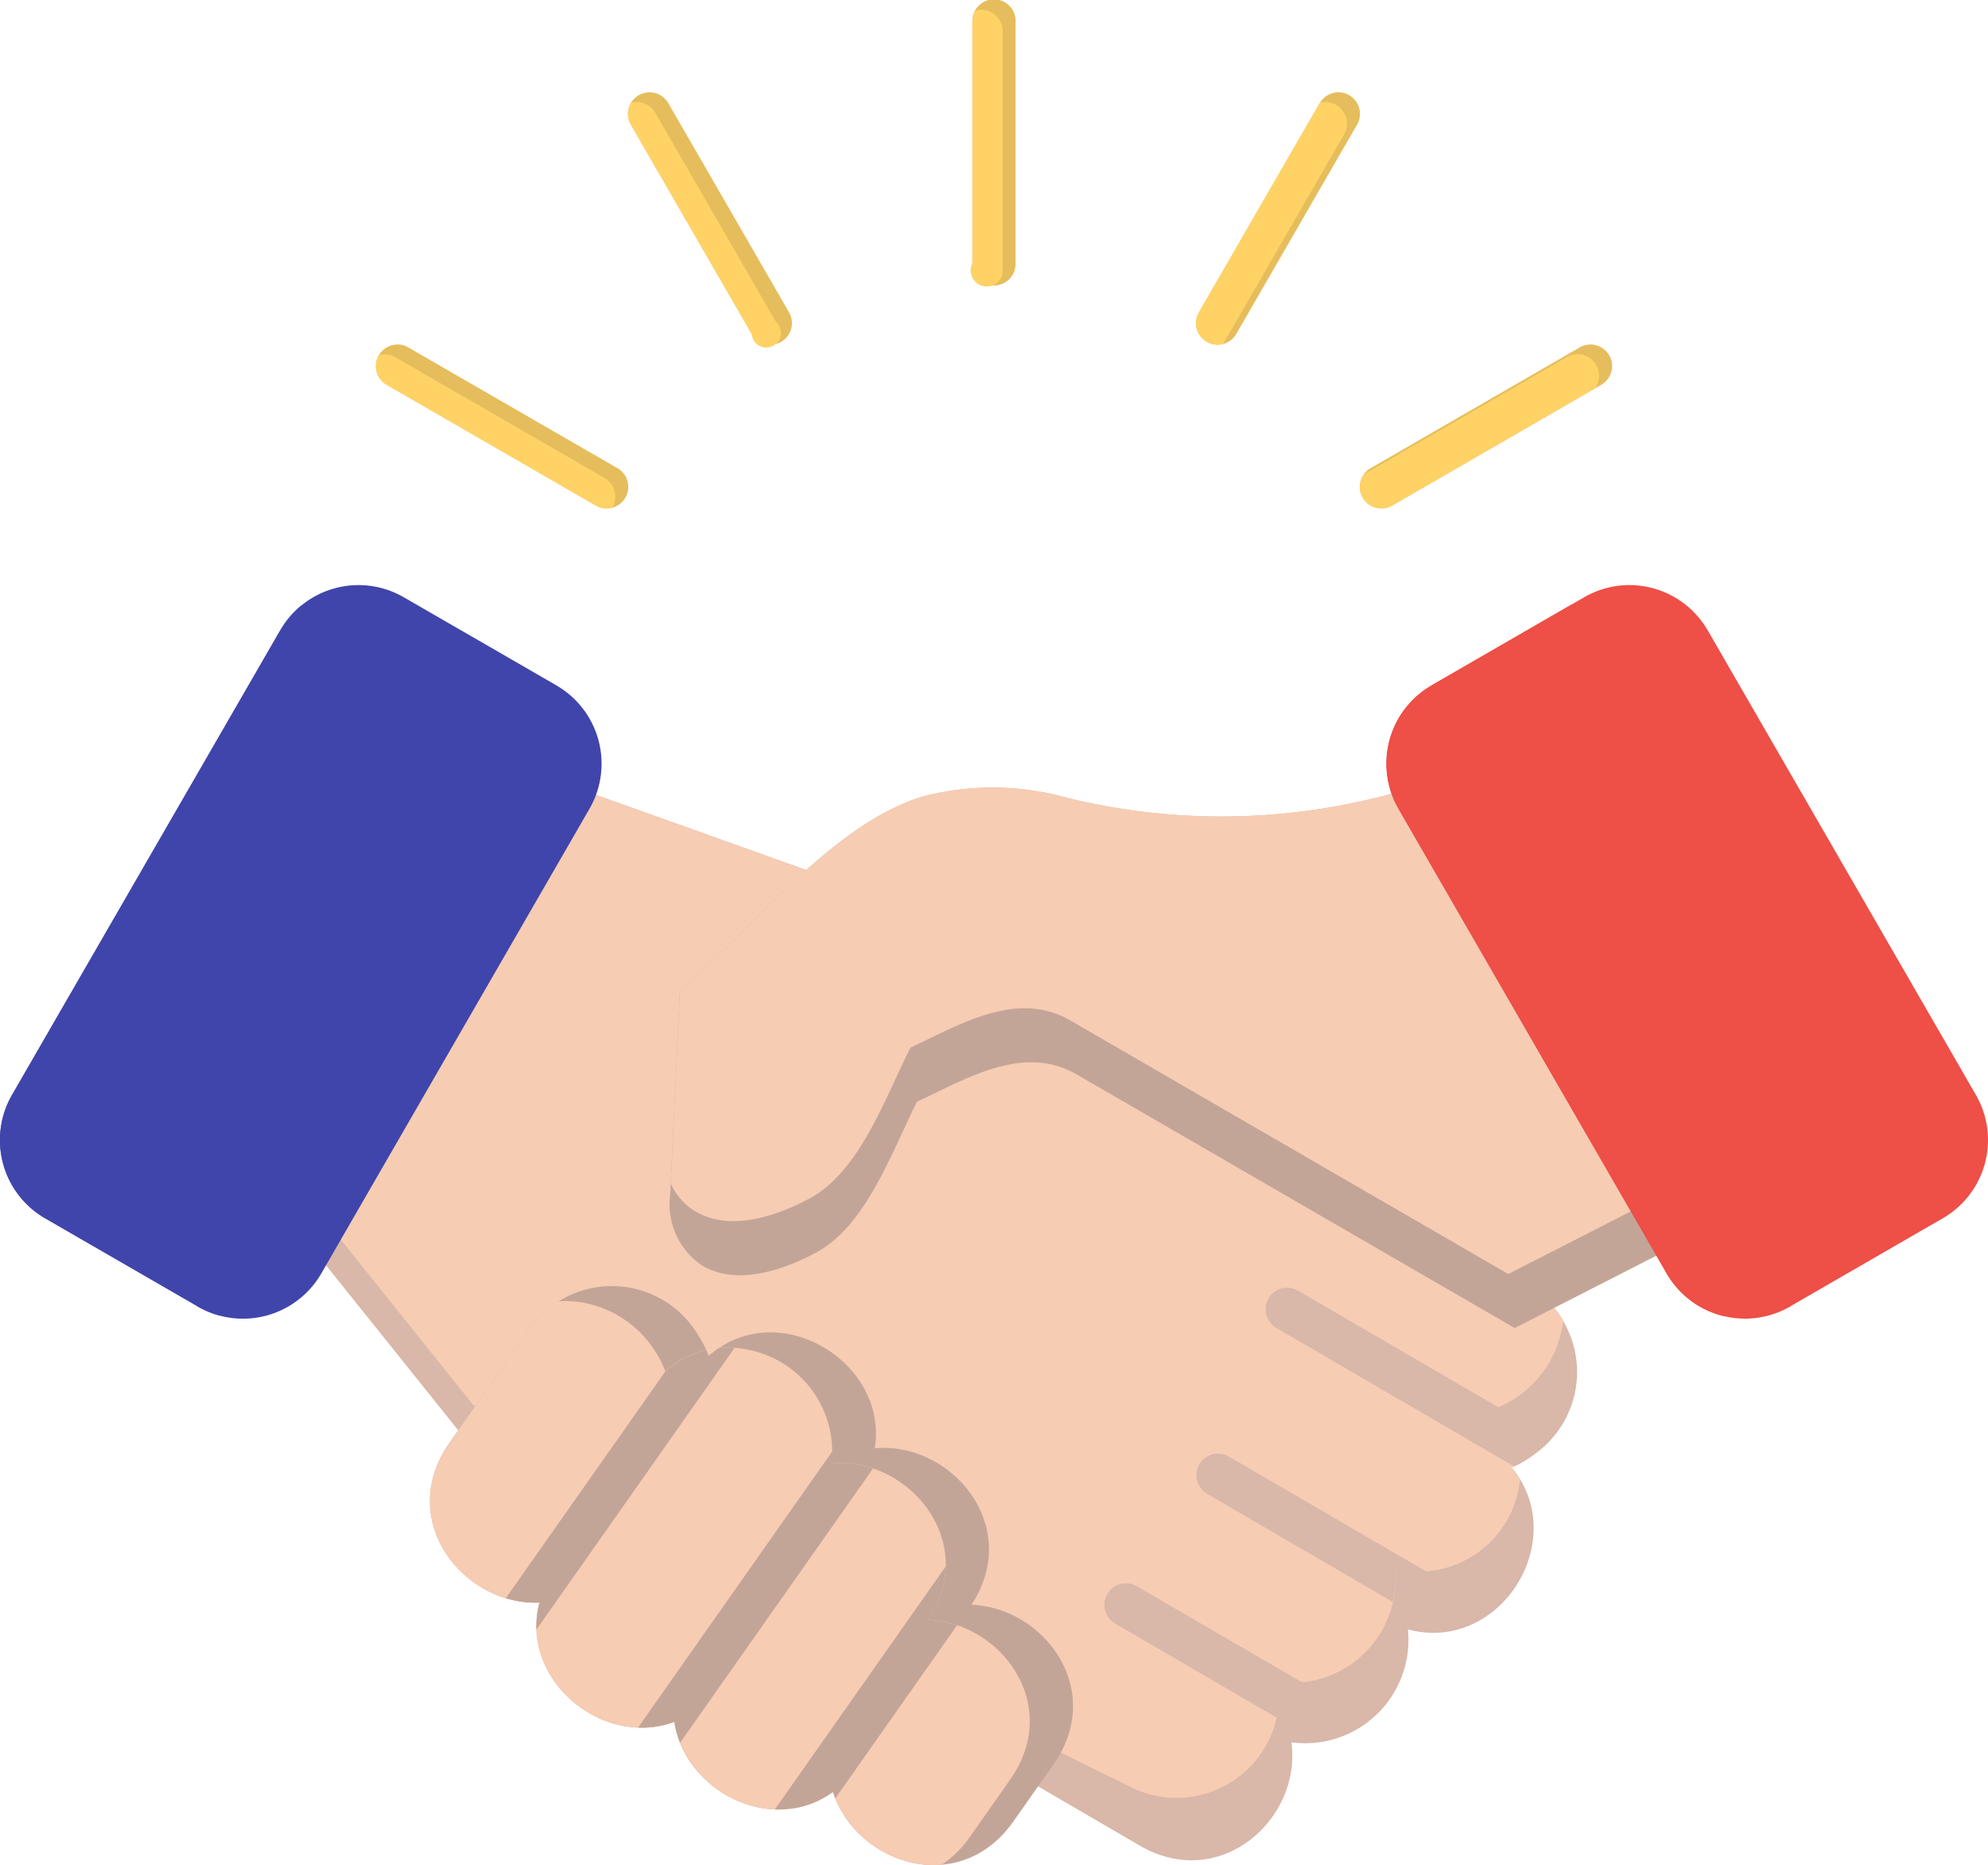 <svg xmlns="http://www.w3.org/2000/svg" width="99.593" height="93.423" viewBox="0 0 99.593 93.423">
  <g id="Grupo_1103042" data-name="Grupo 1103042" transform="translate(-26.008 -40.255)">
    <path id="Trazado_913180" data-name="Trazado 913180" d="M142.868,41.338a1.083,1.083,0,1,1,2.165,0v12.1a1.083,1.083,0,1,1-2.165,0Zm30.426,16.319a1.08,1.08,0,1,1,1.083,1.869L163.9,65.577a1.08,1.08,0,0,1-1.083-1.869ZM160.27,45.419,154.219,55.9a1.08,1.08,0,1,0,1.869,1.083L162.139,46.5a1.08,1.08,0,0,0-1.869-1.083ZM113.525,59.526a1.08,1.08,0,0,1,1.083-1.869l10.481,6.051a1.08,1.08,0,1,1-1.083,1.869ZM125.762,46.5l6.051,10.481a1.08,1.08,0,1,0,1.869-1.083l-6.051-10.481a1.08,1.08,0,1,0-1.869,1.083Z" transform="translate(-68.146)" fill="#e6bd5c" fill-rule="evenodd"/>
    <path id="Trazado_913181" data-name="Trazado 913181" d="M142.868,43.1a1.076,1.076,0,0,1,.156-.559,1.083,1.083,0,0,1,1.36,1.047v12.1a.806.806,0,1,1-1.516-.487Zm29.776,16.806a1.08,1.08,0,0,1,1.421,1.561L163.9,67.339a1.08,1.08,0,0,1-1.421-1.561Zm-12.365-12.74a1.08,1.08,0,0,1,1.21,1.585l-6.051,10.481-.009.016a1.08,1.08,0,0,1-1.21-1.585l6.051-10.481ZM113.141,59.8a1.077,1.077,0,0,1,.817.11l10.481,6.051a1.08,1.08,0,0,1,.393,1.476l-.009.016a1.077,1.077,0,0,1-.817-.11l-10.481-6.051a1.08,1.08,0,0,1-.393-1.476Zm12.63-12.631a1.08,1.08,0,0,1,1.21.5l6.051,10.481a.732.732,0,1,1-1.219.6l-6.051-10.481A1.08,1.08,0,0,1,125.771,47.166Z" transform="translate(-68.146 -1.763)" fill="#ffd266" fill-rule="evenodd"/>
    <path id="Trazado_913182" data-name="Trazado 913182" d="M156.72,254.583a4.872,4.872,0,0,1-1.149.658c3,3.611-.567,9.351-5.194,8.115a5.178,5.178,0,0,1-5.837,5.658c.527,3.826-3.558,7.522-7.6,5.169l-6.751-3.931.935-1.826c1.058-2.066-.813-4.068-2.7-4.142l-3.835-.15,2.112-3.2c1.581-2.4-.81-4.677-2.836-4.489l-2.778.257.44-2.755c.369-2.311-2.795-4.388-4.749-2.657L114.4,253.4l-1.085-3c-.677-1.868-3.525-3.172-5.184-.813l-3.914,5.564L94.722,243.3l12.97-22.465,14.8,5.287-6.463,6.314-.438,9.226c-.046.973.146,1.724,1.214,1.775a6.255,6.255,0,0,0,2.909-.876c1.761-.951,3.133-4.655,4.146-6.63l.337-.658,1.288-.607c3.018-1.433,6.194-2.835,9.4-.982l21.423,12.4a5.043,5.043,0,0,1,.545,8.4Z" transform="translate(-53.837 -141.484)" fill="#d9b7a9" fill-rule="evenodd"/>
    <path id="Trazado_913183" data-name="Trazado 913183" d="M158.719,255.032a4.7,4.7,0,0,1-.452.21,4.934,4.934,0,0,1,.422.591,5.109,5.109,0,0,1-6.266,4.493,5.178,5.178,0,0,1-5.837,5.658,5.151,5.151,0,0,1-7.6,5.169q-2.741-1.331-5.225-2.612l.058-.113c1.058-2.066-.813-4.068-2.7-4.142l-3.835-.15,2.112-3.2c1.581-2.4-.81-4.677-2.836-4.489l-2.778.257.44-2.755c.369-2.311-2.795-4.388-4.749-2.657l-2.386,2.113-1.085-3c-.677-1.868-3.525-3.172-5.184-.813l-2.641,3.754q-.986-.632-1.923-1.221l-8.1-10.111,12.225-21.175,13.582,4.852c4.014,2.058,5.383,3.236,13.608,8L159,246.087a5.137,5.137,0,0,1,1.857,1.786,5.422,5.422,0,0,1-1.962,3.582l-.13.1a4.873,4.873,0,0,1-1.149.658,4.687,4.687,0,0,1,1.1,2.821Z" transform="translate(-56.532 -141.484)" fill="#f6ccb3" fill-rule="evenodd"/>
    <path id="Trazado_913184" data-name="Trazado 913184" d="M302.393,346.967q-.163.086-.33.158l-11.906-6.932a1.08,1.08,0,1,1,1.083-1.869l10.1,5.88A4.681,4.681,0,0,1,302.393,346.967Zm-4.682,5.452-9.936-5.785a1.08,1.08,0,1,0-1.083,1.869l9.293,5.411a5.029,5.029,0,0,0,.112-1.653A4.871,4.871,0,0,0,297.71,352.42Zm-6.221,5.555a4.774,4.774,0,0,1-1.23-.056,5.035,5.035,0,0,1-.075,1.8l-8.106-4.72a1.08,1.08,0,1,1,1.083-1.869Z" transform="translate(-200.206 -233.42)" fill="#d9b7a9" fill-rule="evenodd"/>
    <path id="Trazado_913185" data-name="Trazado 913185" d="M193.429,237.106c-1.264,2.49-2.536,6.194-5.038,7.545-1.618.873-3.926,1.675-5.67.695a3.683,3.683,0,0,1-1.656-3.6l.479-10.082,2.8-2.743c2.581-2.543,5.769-5.971,9.3-7.079a13.712,13.712,0,0,1,7.165.01,32.419,32.419,0,0,0,16.809-.288l1.641-.492L232.4,243.83l-9.03,4.611-21.936-12.7C198.777,234.2,195.957,235.921,193.429,237.106Z" transform="translate(-121.48 -141.664)" fill="#c3a598" fill-rule="evenodd"/>
    <path id="Trazado_913186" data-name="Trazado 913186" d="M181.211,241.192l.453-9.534,2.8-2.743c2.581-2.543,5.769-5.971,9.3-7.079a13.712,13.712,0,0,1,7.165.01,32.418,32.418,0,0,0,16.809-.288l1.641-.492,11.861,20.545-8.074,4.123-21.936-12.7c-2.661-1.54-5.48.177-8.009,1.361-1.264,2.49-2.536,6.194-5.038,7.545-1.618.873-3.926,1.675-5.67.695A3.034,3.034,0,0,1,181.211,241.192Z" transform="translate(-121.6 -141.664)" fill="#f6ccb3" fill-rule="evenodd"/>
    <path id="Trazado_913187" data-name="Trazado 913187" d="M138.957,340.235a5.09,5.09,0,0,1,.519,1.038c3.464-3.068,9.014.293,8.322,4.619,3.812-.353,7.443,3.893,4.843,7.837,3.653.144,6.738,4.267,4.1,8.013l-1.995,2.836c-2.717,3.863-7.872,2.14-9.044-1.477-3.045,2.214-7.405-.013-7.949-3.507-3.567,1.339-7.773-2.106-6.752-5.973-3.786.16-7.242-4.112-4.5-8.013l3.978-5.655A5.031,5.031,0,0,1,138.957,340.235Z" transform="translate(-77.966 -233.092)" fill="#c3a598" fill-rule="evenodd"/>
    <path id="Trazado_913188" data-name="Trazado 913188" d="M139.351,343.7q.067.152.124.309a4.965,4.965,0,0,1,.533-.412,5,5,0,0,1,1.558.12,5.2,5.2,0,0,1,4.065,5.669c3.812-.353,7.443,3.893,4.843,7.837,3.653.143,6.738,4.267,4.1,8.013l-1.995,2.836a5.452,5.452,0,0,1-1.424,1.418,5,5,0,0,1-1.559-.12,5.443,5.443,0,0,1-3.9-3.533,4.555,4.555,0,0,1-2.135.848c-.01-.03-.02-.06-.03-.09-.052.038-.1.074-.157.109a5,5,0,0,1-1.558-.12,5.373,5.373,0,0,1-4.069-4.254c-3.567,1.339-7.773-2.106-6.752-5.973-3.786.16-7.242-4.112-4.5-8.013l3.978-5.655a5.453,5.453,0,0,1,1.425-1.418,5,5,0,0,1,1.556.12,5.455,5.455,0,0,1,3.845,3.377,4.639,4.639,0,0,1,2.041-1.067Z" transform="translate(-77.966 -235.83)" fill="#f6ccb3" fill-rule="evenodd"/>
    <path id="Trazado_913189" data-name="Trazado 913189" d="M153.08,352.121q.067.152.124.309a4.97,4.97,0,0,1,.533-.412,4.843,4.843,0,0,1,.768,0l-9.924,14.108a4.583,4.583,0,0,1,.151-1.346,5.036,5.036,0,0,1-1.365-.133q-.164-.039-.326-.088l8-11.369a4.64,4.64,0,0,1,2.041-1.067Zm6.338,5.056-9.749,13.861a4.622,4.622,0,0,0,1.817-.287,4.731,4.731,0,0,0,.291,1.047l9.663-13.737q-.234-.079-.476-.136a4.988,4.988,0,0,0-1.6-.117,4.545,4.545,0,0,0,.057-.63Zm5.666,5.786a5.018,5.018,0,0,1-.879,2.681,5.121,5.121,0,0,1,.971.133q.241.057.476.136l-6.1,8.67q-.065-.16-.118-.325a4.555,4.555,0,0,1-2.135.848c-.01-.03-.02-.06-.03-.09-.052.038-.1.074-.157.109a4.82,4.82,0,0,1-.592.013Z" transform="translate(-91.695 -244.25)" fill="#c3a598" fill-rule="evenodd"/>
    <path id="Trazado_913190" data-name="Trazado 913190" d="M349.051,180.642l7.66-4.422a4.523,4.523,0,0,1,6.133,1.586c.014.021.028.043.042.066l13.443,23.284a4.523,4.523,0,0,1-1.657,6.174l-7.57,4.37a1.069,1.069,0,0,1-.166.1,4.527,4.527,0,0,1-6.05-1.624,1.068,1.068,0,0,1-.084-.143l-13.4-23.215a4.523,4.523,0,0,1,1.586-6.133c.022-.015.044-.029.066-.042Z" transform="translate(-251.332 -106.053)" fill="#ee4f47" fill-rule="evenodd"/>
    <path id="Trazado_913191" data-name="Trazado 913191" d="M349.051,184.243l6.983-4.031.1.026a4.509,4.509,0,0,1,2.7,2.036c.014.021.028.043.042.066l13.443,23.284a4.523,4.523,0,0,1-1.657,6.174l-6.981,4.031-.1-.025a4.508,4.508,0,0,1-2.7-2.028,1.068,1.068,0,0,1-.084-.143l-13.4-23.215a4.523,4.523,0,0,1,1.586-6.133c.022-.015.044-.029.066-.042Z" transform="translate(-251.332 -109.654)" fill="#ee4f47" fill-rule="evenodd"/>
    <path id="Trazado_913192" data-name="Trazado 913192" d="M46.229,176.219l7.66,4.422c.023.013.045.027.066.042a4.523,4.523,0,0,1,1.586,6.133l-13.4,23.215a1.081,1.081,0,0,1-.084.143A4.527,4.527,0,0,1,36,211.8a1.09,1.09,0,0,1-.166-.1l-7.57-4.371a4.523,4.523,0,0,1-1.656-6.174l13.443-23.284c.013-.023.027-.045.042-.066a4.523,4.523,0,0,1,6.133-1.586Z" transform="translate(0 -106.052)" fill="#4045ab" fill-rule="evenodd"/>
    <path id="Trazado_913193" data-name="Trazado 913193" d="M37.033,215.878A4.5,4.5,0,0,1,36,215.466a1.088,1.088,0,0,1-.166-.1L28.269,211a4.523,4.523,0,0,1-1.656-6.174l13.443-23.284c.013-.023.027-.045.042-.066a4.5,4.5,0,0,1,1.02-1.177,4.506,4.506,0,0,1,1.107.456l7.66,4.422c.023.013.045.027.066.042a4.523,4.523,0,0,1,1.586,6.133l-13.4,23.215a1.105,1.105,0,0,1-.083.143A4.487,4.487,0,0,1,37.033,215.878Z" transform="translate(0 -109.722)" fill="#4045ab" fill-rule="evenodd"/>
  </g>
</svg>
